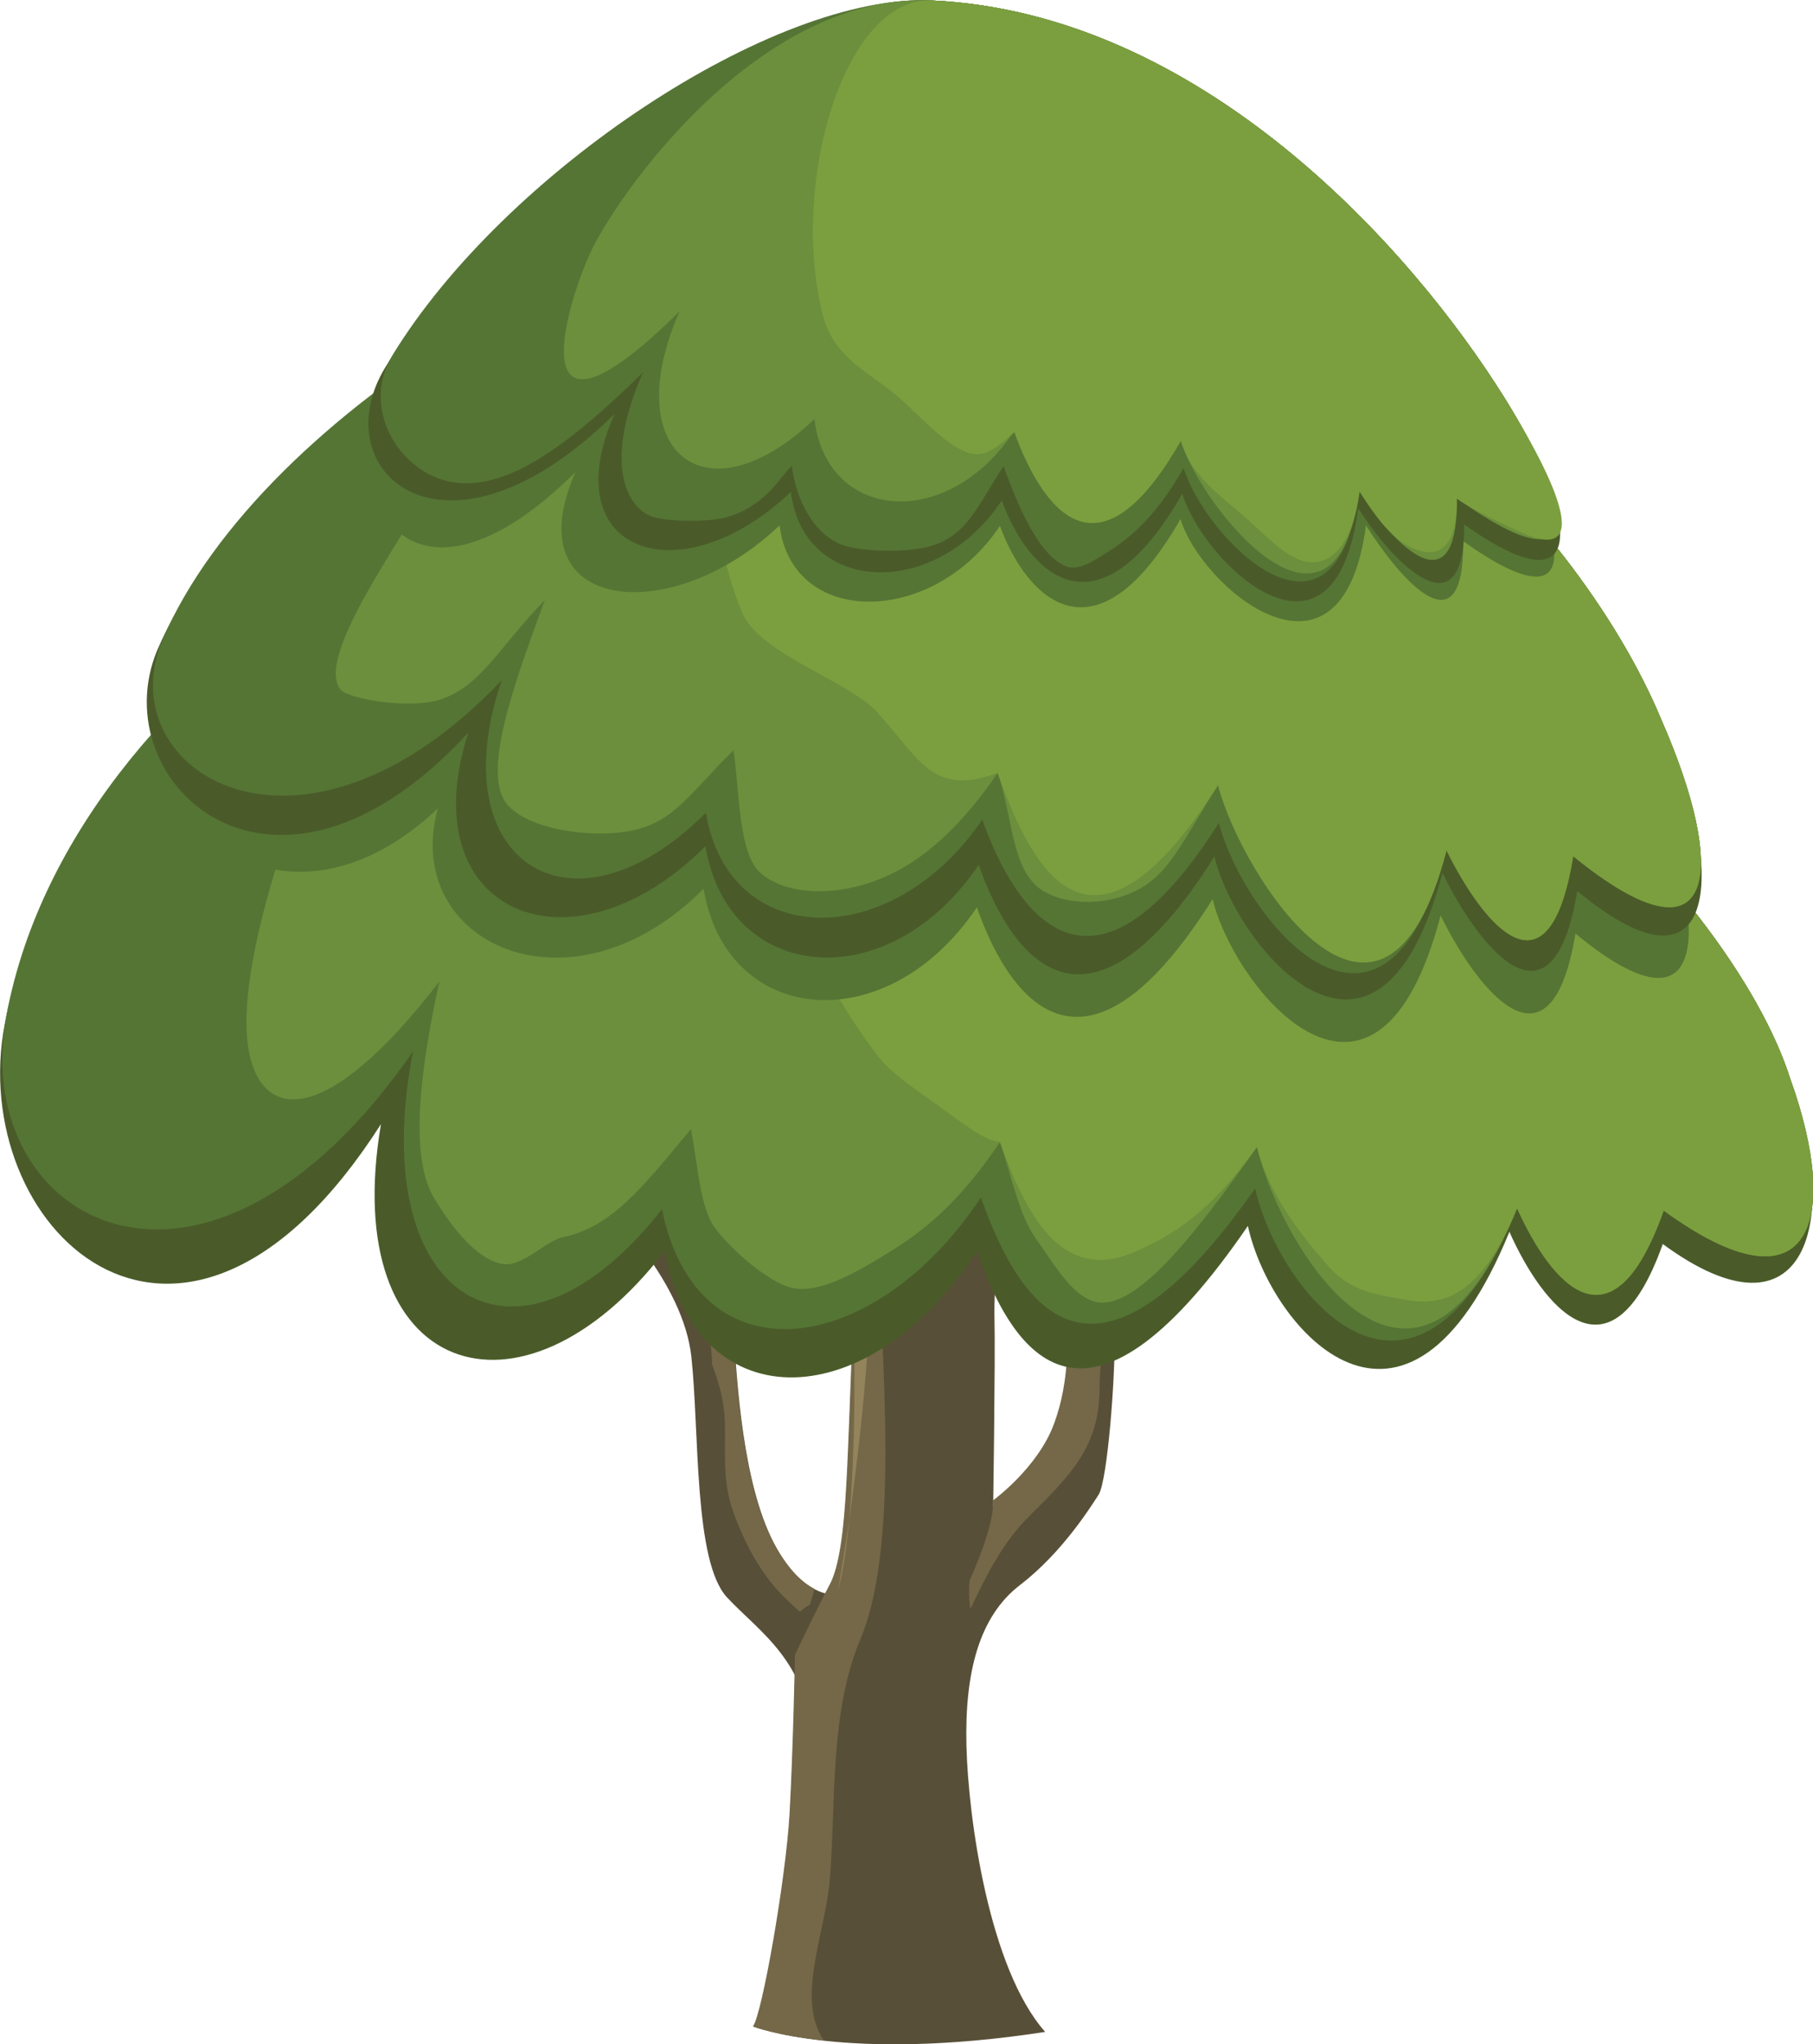 <?xml version="1.0" encoding="UTF-8" standalone="no"?>
<!-- Generator: Adobe Illustrator 18.1.1, SVG Export Plug-In . SVG Version: 6.00 Build 0)  -->

<svg
   xmlns:dc="http://purl.org/dc/elements/1.1/"
   xmlns:cc="http://creativecommons.org/ns#"
   xmlns:rdf="http://www.w3.org/1999/02/22-rdf-syntax-ns#"
   xmlns:svg="http://www.w3.org/2000/svg"
   xmlns="http://www.w3.org/2000/svg"
   xmlns:sodipodi="http://sodipodi.sourceforge.net/DTD/sodipodi-0.dtd"
   xmlns:inkscape="http://www.inkscape.org/namespaces/inkscape"
   version="1.1"
   id="Warstwa_1"
   x="0px"
   y="0px"
   viewBox="0 0 400.7 451.7"
   enable-background="new 0 0 400.7 451.7"
   xml:space="preserve"
   sodipodi:docname="tree1.svg"
   inkscape:version="0.92.3 (2405546, 2018-03-11)"><defs
   id="defs6108" /><sodipodi:namedview
   pagecolor="#ffffff"
   bordercolor="#666666"
   borderopacity="1"
   objecttolerance="10"
   gridtolerance="10"
   guidetolerance="10"
   inkscape:pageopacity="0"
   inkscape:pageshadow="2"
   inkscape:window-width="1600"
   inkscape:window-height="837"
   id="namedview6106"
   showgrid="false"
   inkscape:zoom="0.52247065"
   inkscape:cx="201.307"
   inkscape:cy="158.8606"
   inkscape:window-x="-8"
   inkscape:window-y="-8"
   inkscape:window-maximized="1"
   inkscape:current-layer="Warstwa_1" />
<g
   id="g6103"
   inkscape:label="tree1">
	<g
   id="g6101">
		<g
   id="g6065">
			<path
   fill="#584F38"
   d="M187.1,352.1c0,0-7.5,3-14.8-8.9c-7.4-11.9-9.2-33.5-10.1-48.3s-9.9-24.1-9.9-24.1l-17.8-3.5     c0,0,16.5,15.9,18.3,32.5s0.5,45.3,7.9,53.2s17.7,13.9,19,32.2C181,403.6,187.1,352.1,187.1,352.1z"
   id="path6049" />
			<g
   id="g6061">
				<g
   id="g6053">
					<path
   fill="#584F38"
   d="M265.8,275.1c-3.4-1-6.8-1.9-10.2-2.5c-6.5,5.6-17.6,15.5-18.7,20c-1.6,6.3-0.4,13.9-4,23.8       c-3.6,9.9-13.4,16.9-13.4,16.9s0.5-33.5,0.3-41.6c-0.1-3.7,0.2-10.7,0.6-17.3c-4.3,1.1-9.3-6.3-13.4-4.5       c-6.5,5.6-11.9-0.5-17.8,5.6c0,0.1,0,0.1,0,0.2c0,0-1.5,42.1-1.9,49.5c-0.4,7.4-1,19.7-3.8,24.9c-2.8,5.2-7.7,15.6-7.7,15.6       s-0.4,20.8-1.2,35.1s-6.1,44.5-8.1,47c0,0,20.3,8,64.5,1.2c-12.4-14-17-47.2-17.4-63.2c-0.4-16,2.7-28.6,11.9-35.6       c9.1-7,15.3-16.8,17.3-19.9c2-3.1,3.7-26.4,3.5-33.9C246.1,290.2,260.7,278.9,265.8,275.1z"
   id="path6051" />
				</g>
				<path
   fill="#746848"
   d="M189.2,275.5c0,0.1,0,0.1-0.1,0.2c0,0-1.5,42.1-1.9,49.5s-1,19.7-3.8,24.9c-2.8,5.2-7.7,15.6-7.7,15.6      s-0.4,20.8-1.2,35.1s-6.1,44.5-8.1,47c0,0,5.1,2,15.7,3.1c-6.3-9.2,0.3-23.6,1.3-35.5c1.4-17.3-0.1-36.9,6.8-53.3      c9.3-22.1,4-68,3.8-91.8C192.5,272.1,190.9,273.8,189.2,275.5z"
   id="path6055" />
				<path
   fill="#746848"
   d="M253.8,272.4c-6.6,5.7-15.8,14.3-16.8,18.3c-1.6,6.3-0.4,13.9-4,23.8c-3.6,9.9-13.6,17.1-13.6,17.1      s1,3.9-5,17.4c-0.4,0.8-0.2,5.7,0.1,6.5c3.5-7.4,7.1-14.7,13.2-20.7c8.9-8.8,15.2-15.2,15.3-27.5c0.3-28.2,14.5-24.6,20.2-33      C260,273.5,256.9,272.8,253.8,272.4z"
   id="path6057" />
				<path
   fill="#93845C"
   d="M188.2,276.6c0.7,12.4,1.9,57.2-3,74.9c0,0,8.3-45.7,7.1-79.2C191,273.7,189.6,275.1,188.2,276.6z"
   id="path6059" />
			</g>
			<path
   fill="#746848"
   d="M179,354.6c0.4-1.2,0.7-2.3,1-3.5c-2.4-1.2-5.1-3.6-7.8-8c-7.4-11.9-9.2-33.5-10.1-48.3     s-9.9-24.1-9.9-24.1l-9-1.8c0.6,1,1.2,2,1.8,2.9c0.9,1.1,1.8,2.1,2.7,3.2c6.9,8.7,9.3,16.7,9.7,26.6c1.5,4,2.6,7.7,2.8,12.4     c0.2,7-0.6,13.1,1.8,19.9c1.9,5.4,4.6,10.9,8.1,15.4c1.9,2.5,4.3,4.7,6.7,6.9C177.4,355.6,178.2,355,179,354.6z"
   id="path6063" />
		</g>
		<g
   id="g6075">
			<path
   fill="#4A5B29"
   d="M190.5,98.8c121.6,21.2,192.4,99,205.2,139.7c11.3,31.1,3.7,59.8-28.2,36.4     c-11.6,32.5-26.6,13.7-33.9-2.7c-22.9,56-52.8,21.5-57.8-1.3c-34.4,50.2-51,31.3-59.9,5.5c-23.1,36.1-61.4,38.4-69.1,0.2     c-31.6,41-72.1,27.7-62.6-28.2C40.8,316.3-6.2,273,0.7,228.3C13.7,149.9,117.7,85.8,190.5,98.8z"
   id="path6067" />
			<path
   fill="#557535"
   d="M190.5,98.8c121.6,21.2,192.4,99,205.2,139.7c11.2,31.1,4.7,52.8-28,29c-11.5,32.5-25,15.9-32.4-0.5     c-22.9,55.9-52.7,18.5-57.9-4.4c-34.9,49.9-51.5,27.9-60.6,2c-23.7,35.7-62.7,40.8-70.5,2.6c-31.9,40.8-65.8,20.4-55-34.9     c-46.1,66.6-97.4,37.9-90.1-6.7C14.8,147.4,117.8,85.8,190.5,98.8z"
   id="path6069" />
			<path
   fill="#6B8F3C"
   d="M190.5,98.8c121.6,21.2,192.4,99,205.2,139.7c11.2,31.1,4.7,52.8-28,29c-11.5,32.5-25,15.9-32.4-0.5     c-22.7,56-51.9,9.6-57.5-13.5c-13.6,19.2-24.7,33.1-33.2,34.3c-6.6,0.9-11.4-8.3-15.4-13.7c-4.1-5.7-5.4-13.6-8.2-21.7     c-8.4,12.3-15.3,18.6-24.3,24.2c-6.7,4.1-15.6,9.6-22,7.9c-5-1.3-13.2-8.4-16.7-13.2c-3.4-4.6-3.8-14.4-5.3-21.8     c-11.1,13.4-17.6,21.6-28.3,23.9c-3.9,0.8-8.9,6.7-13.4,5.9c-6.4-1.2-12.1-9.8-14.8-14.1c-5.8-9.1-3.5-28,0.9-48.3     C72.3,249.1,58,247.9,55,232.3c-2.9-15.5,6.9-43.7,10-52.9C73.8,147.4,119.2,86.7,190.5,98.8z"
   id="path6071" />
			<path
   fill="#7B9F3E"
   d="M190.5,98.8c121.6,21.2,192.4,99,205.2,139.7c11.2,31.1,4.7,52.8-28,29c-11.5,32.5-25,15.9-32.4-0.5     c-8.2,20.1-16.9,21.8-25.3,20.1c-5.8-1.1-11.5-1.7-16.3-7.2c-7.7-8.6-13.7-17.4-15.9-26.5c-11,15.5-19.6,19.9-26.7,23.1     c-15.7,7-23.8-6.4-30.1-24.2c-3-0.1-6.9-3.1-12.7-7.3c-4.5-3.3-10.9-7.4-13.9-11.2C163.2,194.4,135,90.9,190.5,98.8z"
   id="path6073" />
		</g>
		<path
   fill="#557535"
   d="M195.6,58.5c91.1,4.8,148.7,64.9,167.3,109.8c14.5,32.9,17.2,64.3-14.7,38c-5.5,33.2-21.8,12.3-29.8-4    c-14.2,54-45.4,16.7-50.4-3.6c-27.6,43.8-44.4,23.7-52.1,1.8c-19.8,29.5-55.3,26.3-60.4-4.1c-29.6,29.7-67,11.7-58.7-17.8    c-33.2,31.6-68.6,4-56.6-25.1C61.8,102.6,141.4,56,195.6,58.5z"
   id="path6077" />
		<g
   id="g6087">
			<path
   fill="#4A5B29"
   d="M196.3,43.4c91.1,4.8,152.3,70.8,170.9,115.7c14.5,32.9,13.2,64.1-18.6,37.8c-5.5,33.2-21.8,12.3-29.8-4     c-14.2,54-45.4,16.7-50.4-3.6c-27.6,43.8-44.4,23.7-52.1,1.8c-19.8,29.5-55.3,26.3-60.4-4.1c-29.6,29.7-65.3,14.9-52.4-25.1     c-43.1,46.8-80.8,11-68.8-18.1C56.4,92.9,142.2,40.9,196.3,43.4z"
   id="path6079" />
			<path
   fill="#557535"
   d="M196.3,43.4c91.1,4.8,152.3,70.8,170.9,115.7c14.5,32.9,12.8,56.3-19.5,30.1c-5.4,33.2-20,14.9-28-1.3     c-14.1,54-45.2,14.2-50.3-6.1c-27.7,43.8-44.5,21.2-52.3-0.7c-20.1,29.5-56,28.8-61.1-1.5c-29.7,29.7-58.8,10.8-45.1-29.3     c-44.5,46.9-87.1,20.2-75-8.9C57.8,90.3,142.3,40.9,196.3,43.4z"
   id="path6081" />
			<path
   fill="#6B8F3C"
   d="M196.3,43.4c91.1,4.8,152.3,70.8,170.9,115.7c14.5,32.9,12.8,56.3-19.5,30.1c-5.4,33.2-20,14.9-28-1.3     c-14,54-45.2,5.9-50.5-14.4c-7.3,11.5-10.4,18.8-16.8,22.6c-8.1,4.8-19,3.8-23.5-0.5c-5.4-5.1-5.3-16-8.4-24.8     c-7.4,10.8-15.7,19.2-25.7,23.3c-9.4,3.9-20.4,4-26.5-1c-5.2-4.2-4.8-18.5-6.2-27.3c-9.6,9.4-13.1,16-22.8,17.8     c-9.2,1.8-24.8-0.6-28.1-7.2c-4.2-8.3,3.7-28.5,9.2-43.8c-10.1,10.4-14.2,19.2-23.2,22c-7,2.2-20-0.2-21.8-2.1     c-6.2-6.8,13.8-33.6,17.7-41.9C103.4,88,142.8,40.5,196.3,43.4z"
   id="path6083" />
			<path
   fill="#7B9F3E"
   d="M196.3,43.4c91.1,4.8,152.3,70.8,170.9,115.7c14.5,32.9,12.8,56.3-19.5,30.1c-5.4,33.2-20,14.9-28-1.3     c-14,54-45.2,5.9-50.5-14.4c-27.9,43.8-40.9,19.3-48.7-2.7c-14.5,5.3-17.2-3.1-26.7-13.5c-6.5-7-26-12.8-29.8-22     C148.1,96.6,163.4,41.3,196.3,43.4z"
   id="path6085" />
		</g>
		<path
   fill="#557535"
   d="M205.6,7.4c59.2,2.8,103.9,50.5,124.9,84.4c15.5,25,21.6,48.2-7.1,27.8c0.2,24.6-13.7,8.8-21.5-3.5    c-5.3,40-36.4,13.8-41-1.4c-18.7,32.7-33.9,17.9-39.9,1.5c-14.7,22.2-45.9,22.5-48.7-0.1c-24.3,23.1-58.8,19-45.1-11.8    C89.7,141.5,72.9,108,86.9,85C111.6,44.6,170.7,5.8,205.6,7.4z"
   id="path6089" />
		<g
   id="g6099">
			<path
   fill="#4A5B29"
   d="M206,0.1c59.2,2.8,105.6,54.2,126.7,88.1c15.5,25,19.7,48.1-9.1,27.7c0.2,24.6-15.7,8.7-23.4-3.6     c-5.3,40-34.3,12-38.9-3.2c-18.7,32.7-33.9,17.9-39.9,1.5c-14.7,22.2-43.9,20.7-46.6-1.9c-24.3,23.1-52.6,13.7-39-17.2     c-37.6,37.1-64.7,12.6-50.6-10.4C109.9,40.7,171.1-1.6,206,0.1z"
   id="path6091" />
			<path
   fill="#557535"
   d="M206,0.1c59.2,2.8,105.6,54.2,126.7,88.1c15.5,25,18,42.4-10.7,21.9c0.2,24.6-13.8,10.7-21.6-1.6     c-5.3,40-34.2,10.1-38.8-5.1c-5.9,10.4-11.5,15.2-16.5,18.4c-3.4,2.1-6.7,4.5-9.6,3.3c-6.3-2.7-10.9-14.4-13.7-22.1     c-5.8,8.8-8,15.2-15.9,17.6c-5,1.6-15.8,1.4-20-0.3c-5.8-2.3-9.9-9.4-10.9-17.4c-2.5,2.4-6,9.2-14.8,11.5     c-3.9,1-13.5,0.9-16.5-0.4c-6-2.7-9.8-13-1.6-31.7c-17.6,17.3-30,25.4-40.8,24.4c-12.4-1.1-22-16.1-14.5-28.3     C111.5,38.1,171.1-1.6,206,0.1z"
   id="path6093" />
			<path
   fill="#6B8F3C"
   d="M206,0.1c59.2,2.8,105.6,54.2,126.7,88.1c15.5,25,18,42.4-10.7,21.9c0.2,24.6-13.8,10.7-21.6-1.6     c-5.3,40-34.9,3.9-39.5-11.3c-18.7,32.7-30.8,14.5-36.8-1.9c-14.7,22.2-41.4,19.9-44.1-2.7c-24.3,23.1-43.4,7-29.8-23.8     c-37.6,37.1-24.3-4.9-18.4-15.6C141.6,35.6,171.1-1.6,206,0.1z"
   id="path6095" />
			<path
   fill="#7B9F3E"
   d="M206,0.1c59.2,2.8,105.6,54.2,126.7,88.1c13.2,21.3,18.9,37.1,2.1,28.8c-3-1.5-8.5-3.8-12.8-6.8     c0.1,12.3-5.2,12.9-9.6,11c-4.5-1.9-8-6.4-11.9-12.6c-1.6,12.2-6.7,16.8-12.3,15.4c-4.6-1.1-9.5-6.8-13.7-10.3     c-7.7-6.5-11.4-9.5-13.5-16.3c-18.7,32.7-30.8,14.5-36.8-1.9c-2.9,2.6-6,5.3-9,4.8c-5.5-0.9-11.1-7.8-16.8-12.7     c-6.5-5.6-14.3-8.4-16.7-18.6C174.6,39.7,186.9-0.9,206,0.1z"
   id="path6097" />
		</g>
	</g>
</g>
</svg>
